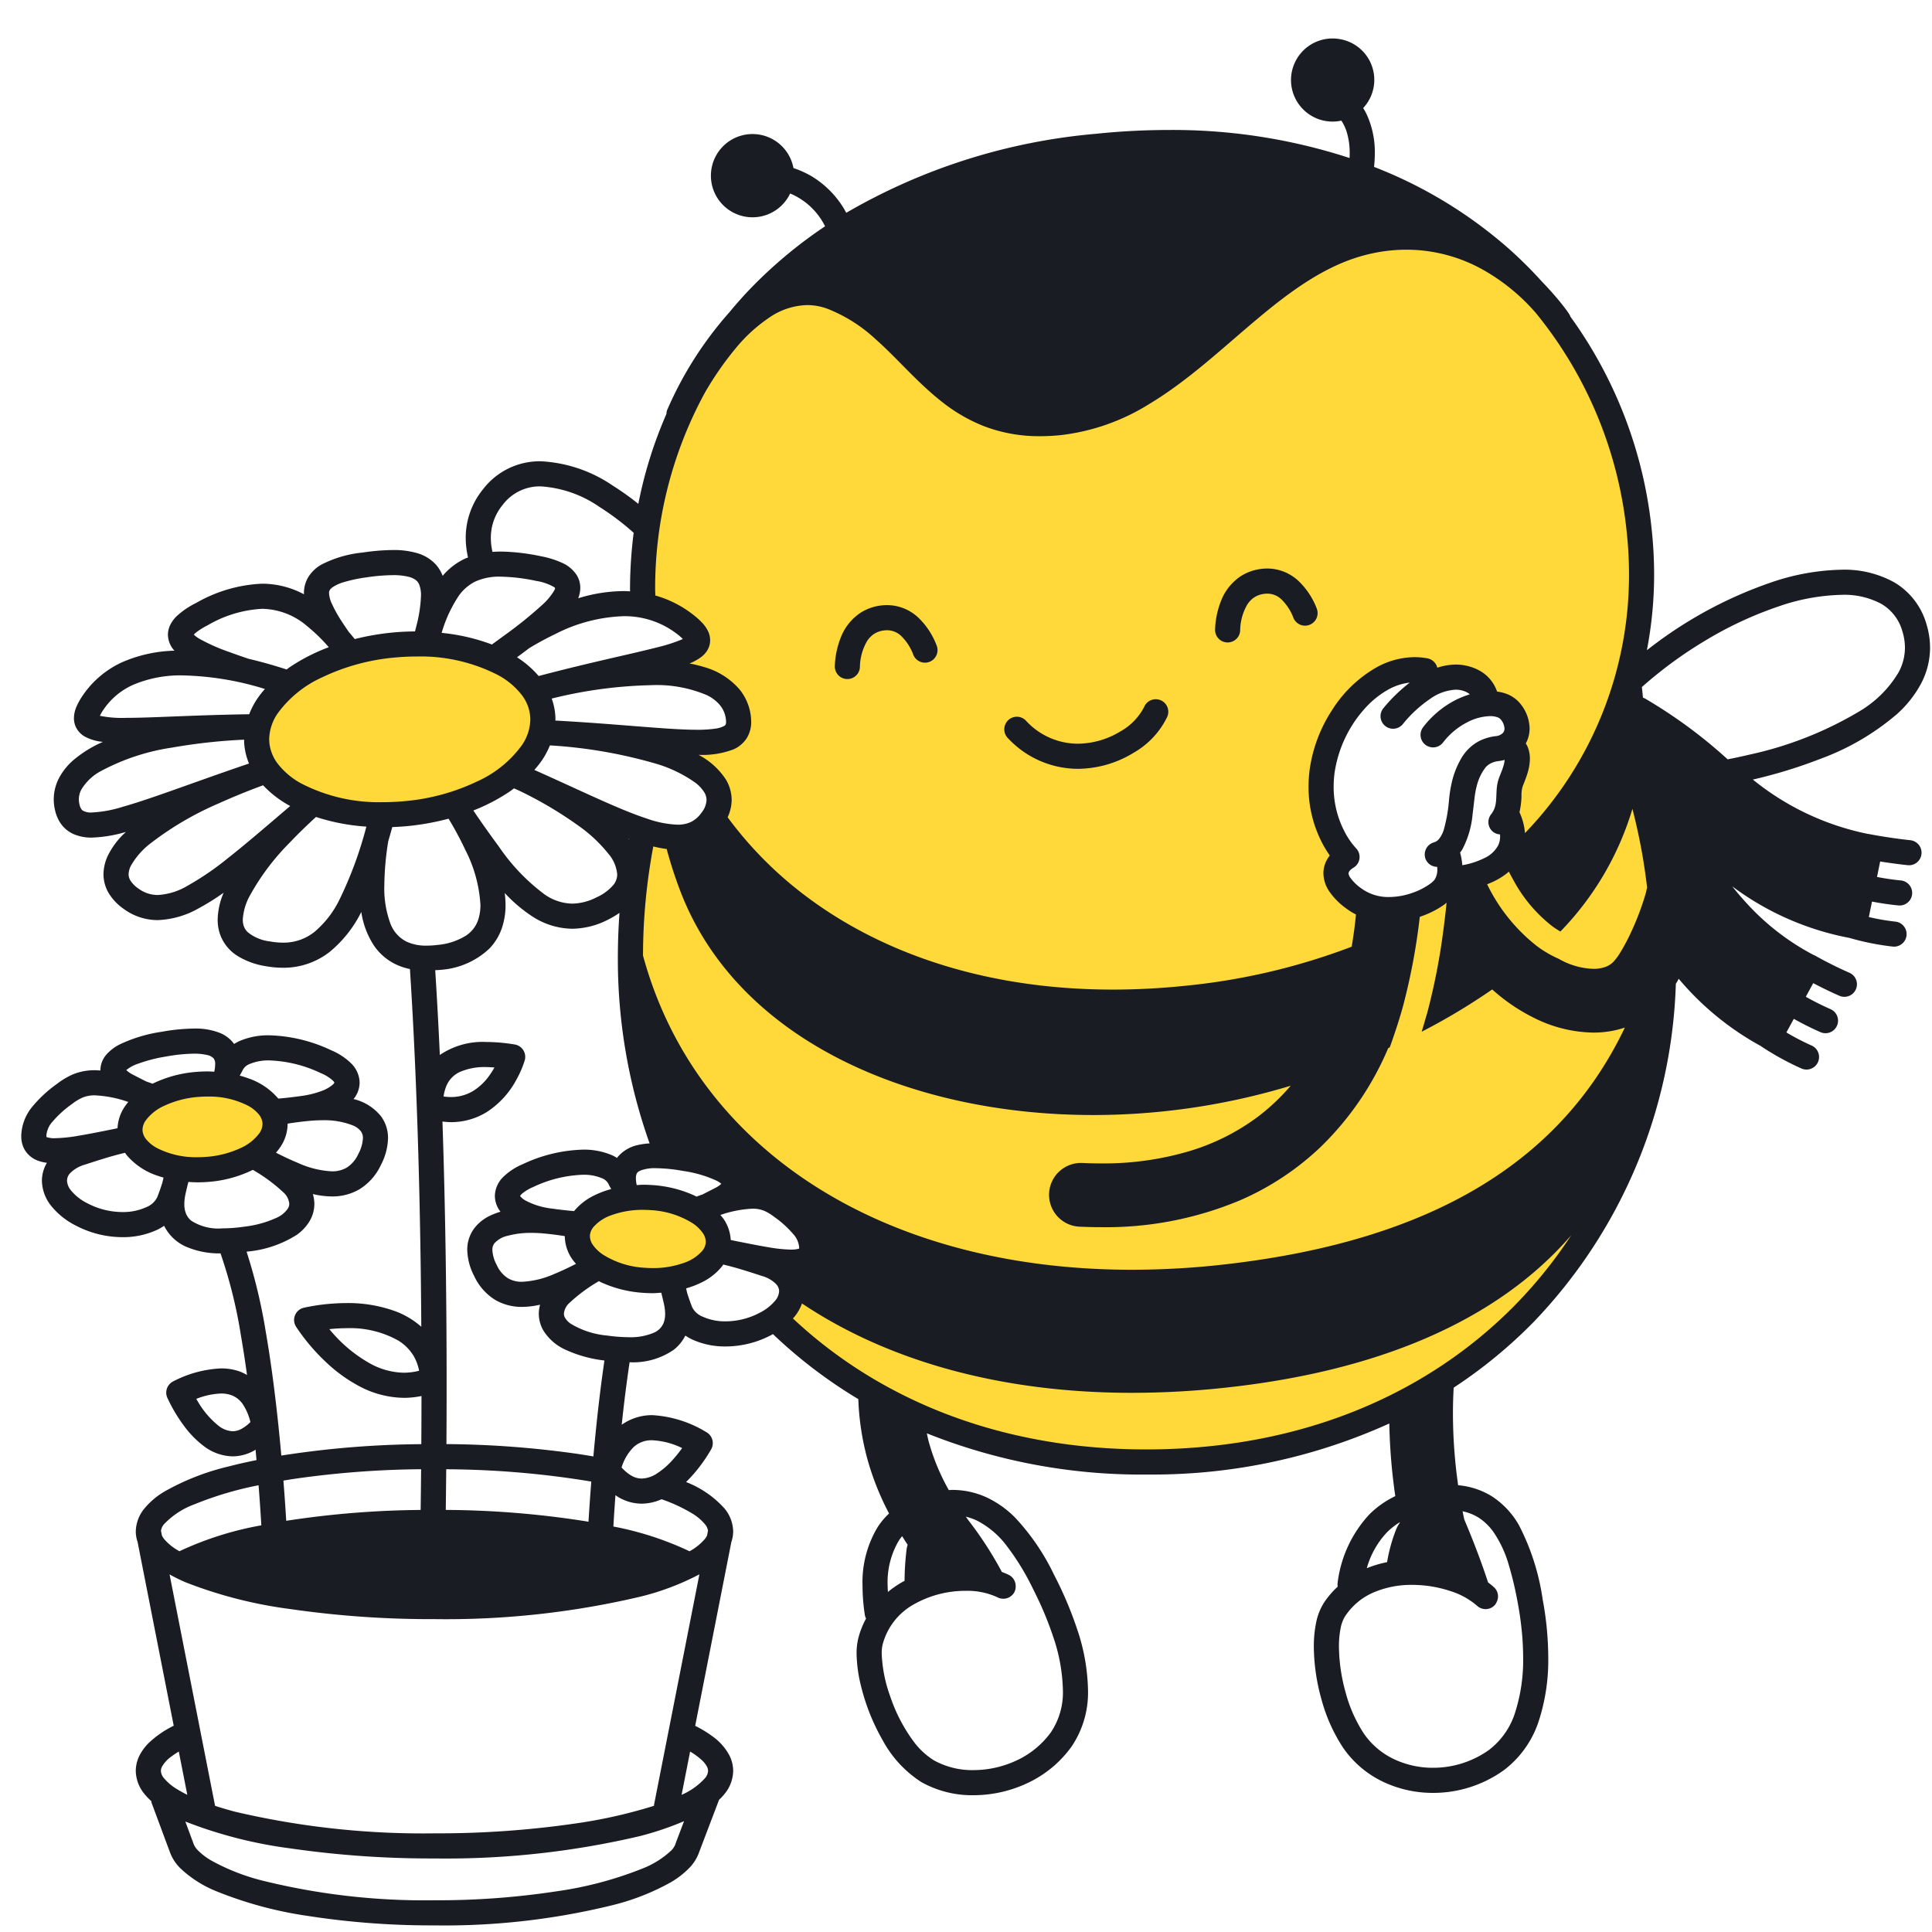 <svg xmlns="http://www.w3.org/2000/svg" width="200" height="200" fill="none"><g fill="#FFD93A"><path d="M80.543 136.829c9.319 9.066 22.515 14.606 38.505 14.515 32.631-.185 53.359-23.681 53.195-52.519a60.339 60.339 0 0 0-5.183-24.443 40.047 40.047 0 0 0 2.651-19.233c-2.463-23.914-23.019-43.417-56.139-40.005-31.695 3.264-47.835 24.73-47.008 47.528 1.57.29 3.05.95 4.313 1.925 2.696 2.06 1.216 2.778-3.723 3.97.063.366.152.722.225 1.084 5.415.004 8.565 1.595 9.033 4.484.424 2.615-1.85 2.923-7.005 2.608-.17.428-.32.866-.478 1.299 4.83 1.703 6.724 4.149 4.725 6.876-1.509 2.06-3.74 2.137-7.017 1.078a62.707 62.707 0 0 0-1.376 13.436 55.393 55.393 0 0 0 3.64 19.681 24.263 24.263 0 0 1 11.85 5.637c5.874 5.5 2.959 10.033-.209 12.079Zm75.929-48.446c-2.18 2.163-6.203 2.314-6.203 2.314s-3.199 2.89-6.58 3.376c-3.381.487-6.756-2.72-4.61-4.787-4.674-11.662.475-16.525 3.924-18.89 3.449-2.367 5.026-.067 5.026-.067 4.137-1.089 4.983 2.201 4.983 2.201 1.243-.592 3.745.784 4.083 3.514.337 2.73-1.067 8.376-1.067 8.376s2.625 1.8.444 3.963ZM56.186 74.136c.317 4.823-6.053 9.343-14.23 10.097-8.175.754-15.06-2.544-15.378-7.366-.318-4.823 6.053-9.344 14.229-10.098 8.176-.754 15.061 2.544 15.379 7.367Z"/><path d="M74.348 128.806c-.241 2.363-3.697 4.032-7.72 3.728-4.022-.303-7.088-2.464-6.847-4.827.24-2.362 3.696-4.031 7.719-3.728 4.022.304 7.088 2.465 6.848 4.827ZM13.467 117.22c.247 2.431 3.805 4.149 7.946 3.837 4.14-.313 7.296-2.537 7.048-4.969-.247-2.431-3.805-4.149-7.945-3.837-4.141.312-7.297 2.537-7.05 4.969Z"/></g><g fill="#191C22"><path d="M196.083 60.278a10.659 10.659 0 0 0-5.452-1.301c-2.52.057-5.016.514-7.394 1.354a43.638 43.638 0 0 0-11.684 6.166 44.97 44.97 0 0 0-1.068.813c.498-2.581.749-5.204.749-7.833a43.722 43.722 0 0 0-.231-4.46l-1.293.133 1.293-.133a45.536 45.536 0 0 0-8.427-22.228 1.524 1.524 0 0 0-.204-.38c-.167-.25-.494-.697-1.018-1.33a34.587 34.587 0 0 0-1.751-1.946 44.065 44.065 0 0 0-3.464-3.434 46.602 46.602 0 0 0-13.897-8.422c.051-.463.077-.927.078-1.392a9.284 9.284 0 0 0-.878-4.122 6.857 6.857 0 0 0-.326-.578 4.276 4.276 0 0 0-2.282-7.11 4.298 4.298 0 0 0-4.774 2.367 4.294 4.294 0 0 0 .01 3.706 4.31 4.31 0 0 0 2.888 2.323 4.302 4.302 0 0 0 1.9.017c.232.354.414.738.543 1.141.221.731.328 1.492.319 2.256 0 .163-.005.321-.012.474a58.975 58.975 0 0 0-18.729-2.904 73.585 73.585 0 0 0-7.541.396 62.079 62.079 0 0 0-25.835 8.179c-.097-.178-.19-.354-.301-.534a9.885 9.885 0 0 0-3.347-3.287 10.101 10.101 0 0 0-1.817-.812 4.309 4.309 0 1 0-.342 2.633 7.094 7.094 0 0 1 3.615 3.396 47.434 47.434 0 0 0-7.903 6.633 45.03 45.03 0 0 0-2.006 2.272 37.831 37.831 0 0 0-6.451 10.147c-.04.12-.06.247-.063.375a44.478 44.478 0 0 0-2.908 9.307 28.065 28.065 0 0 0-2.65-1.892 14.491 14.491 0 0 0-7.437-2.517 7.39 7.39 0 0 0-6 2.91 7.952 7.952 0 0 0-1.782 5.024c.006.68.086 1.359.238 2.023-.113.046-.231.082-.341.135-.835.4-1.581.964-2.193 1.66-.031.035-.057.076-.088.112a3.81 3.81 0 0 0-.694-1.158 4.192 4.192 0 0 0-1.922-1.19 8.57 8.57 0 0 0-2.545-.328c-1.048.012-2.093.1-3.128.26a11.811 11.811 0 0 0-4.293 1.264c-.531.303-.98.73-1.311 1.245a3.201 3.201 0 0 0-.47 1.701c0 .038.006.075.007.113a9.236 9.236 0 0 0-4.345-1.098c-2.405.108-4.75.794-6.833 2a8.375 8.375 0 0 0-1.986 1.346c-.258.245-.475.53-.644.844-.18.337-.275.713-.278 1.095.012.595.237 1.166.634 1.609l.041.04c-1.818.043-3.612.43-5.288 1.139a9.872 9.872 0 0 0-4.22 3.52 6.798 6.798 0 0 0-.626 1.116 3.09 3.09 0 0 0-.273 1.207c-.001.289.054.575.164.842.196.452.535.828.965 1.07.579.306 1.214.491 1.866.546h.012a12.162 12.162 0 0 0-3.106 1.928 6.416 6.416 0 0 0-1.45 1.83 4.769 4.769 0 0 0-.422 3.251c.09.436.251.854.475 1.239.34.576.852 1.03 1.464 1.302.6.252 1.247.374 1.899.359a14.063 14.063 0 0 0 3.513-.586c-.158.154-.329.306-.473.462a8.1 8.1 0 0 0-1.327 1.86 4.604 4.604 0 0 0-.52 2.054c.002.712.2 1.41.573 2.015.4.63.924 1.172 1.54 1.592a5.956 5.956 0 0 0 3.505 1.145 9.228 9.228 0 0 0 4.272-1.242 24.222 24.222 0 0 0 2.548-1.593 7.43 7.43 0 0 0-.618 2.785 4.55 4.55 0 0 0 .326 1.731c.356.847.968 1.561 1.751 2.042.887.534 1.87.89 2.893 1.045a10.09 10.09 0 0 0 1.778.164 7.736 7.736 0 0 0 4.868-1.658 12.634 12.634 0 0 0 3.253-4.118 8.621 8.621 0 0 0 1.311 3.482 5.746 5.746 0 0 0 2.273 1.948c.463.218.95.379 1.451.482.807 12.468 1.104 25.84 1.176 37.028a8.656 8.656 0 0 0-2.499-1.535 14.216 14.216 0 0 0-5.266-.915 20.982 20.982 0 0 0-4.377.477 1.305 1.305 0 0 0-.925.766 1.304 1.304 0 0 0 .098 1.197 20.672 20.672 0 0 0 3.062 3.634 15.76 15.76 0 0 0 3.486 2.531 10.055 10.055 0 0 0 4.64 1.203 8.927 8.927 0 0 0 1.8-.189 971.861 971.861 0 0 1-.018 4.985 98.236 98.236 0 0 0-14.492 1.18c-.07-.772-.144-1.567-.226-2.382-.34-3.362-.79-7.022-1.388-10.453a56.08 56.08 0 0 0-1.981-8.271c.04-.005.077-.007.119-.013a11.495 11.495 0 0 0 5.044-1.71 4.67 4.67 0 0 0 1.372-1.458c.314-.54.48-1.154.482-1.779a3.721 3.721 0 0 0-.156-1.005c.639.154 1.293.236 1.95.247a5.528 5.528 0 0 0 2.902-.76 5.858 5.858 0 0 0 2.199-2.514c.45-.85.7-1.792.73-2.753a3.764 3.764 0 0 0-.738-2.284 5.177 5.177 0 0 0-2.774-1.757c-.02-.006-.042-.009-.062-.015.01-.013.023-.021.033-.034.38-.473.59-1.059.6-1.666a2.887 2.887 0 0 0-.886-2.002 6.601 6.601 0 0 0-2.063-1.35 15.914 15.914 0 0 0-6.385-1.545 7.515 7.515 0 0 0-3.1.593 4.904 4.904 0 0 0-.558.301 3.433 3.433 0 0 0-1.42-1.12 6.842 6.842 0 0 0-2.744-.473 19.742 19.742 0 0 0-3.326.333 15.062 15.062 0 0 0-4.375 1.321c-.51.256-.967.605-1.348 1.03a2.477 2.477 0 0 0-.628 1.607c0 .018.005.033.006.05-.195-.013-.39-.026-.574-.027a5.843 5.843 0 0 0-2.262.422 7.599 7.599 0 0 0-1.63.964 13.307 13.307 0 0 0-2.523 2.309 4.967 4.967 0 0 0-1.213 3.088l.005.201c.016.434.134.859.345 1.239.326.552.842.966 1.45 1.165.278.094.565.16.857.196a3.64 3.64 0 0 0-.518 1.845c.021.962.365 1.889.976 2.632a7.728 7.728 0 0 0 2.545 2.025 10.442 10.442 0 0 0 4.813 1.195 8.334 8.334 0 0 0 3.64-.782c.234-.116.46-.247.677-.393a4.616 4.616 0 0 0 2.196 2.128 8.699 8.699 0 0 0 3.644.727 49.69 49.69 0 0 1 2.118 8.539c.23 1.32.437 2.683.626 4.052a4.908 4.908 0 0 0-.727-.355 5.675 5.675 0 0 0-1.966-.33c-1.72.082-3.402.536-4.929 1.332a1.305 1.305 0 0 0-.633 1.699 16.452 16.452 0 0 0 1.718 2.902c.574.792 1.26 1.496 2.036 2.09a5.084 5.084 0 0 0 3.01 1.081 4.575 4.575 0 0 0 2.205-.586c.056-.031.111-.071.168-.105l.098 1.078c-.993.203-1.957.416-2.85.65a25.186 25.186 0 0 0-6.704 2.621 7.81 7.81 0 0 0-2.066 1.762 3.837 3.837 0 0 0-.877 2.365 3.4 3.4 0 0 0 .187 1.076l3.74 19.024c-.92.448-1.77 1.028-2.521 1.723a5.096 5.096 0 0 0-1.007 1.334 3.57 3.57 0 0 0-.399 1.618c.018.865.327 1.698.877 2.365.222.274.465.529.728.763.005.054.013.108.025.161l1.849 4.981.003-.001c.224.672.6 1.282 1.101 1.783a11.892 11.892 0 0 0 3.843 2.442 40.653 40.653 0 0 0 9.457 2.532c4.316.665 8.677.988 13.043.968a72.81 72.81 0 0 0 18.537-2.12 24.275 24.275 0 0 0 5.899-2.329 8.943 8.943 0 0 0 1.934-1.493c.49-.5.856-1.107 1.07-1.773l.003.001 2.01-5.282c.21-.197.406-.408.586-.633.551-.667.86-1.5.877-2.365a3.567 3.567 0 0 0-.389-1.599 5.704 5.704 0 0 0-1.636-1.892 12.112 12.112 0 0 0-1.908-1.173l3.746-19.033a3.41 3.41 0 0 0 .187-1.078 3.838 3.838 0 0 0-.877-2.365 10.347 10.347 0 0 0-4-2.761c.53-.522 1.02-1.083 1.468-1.677.416-.55.797-1.126 1.139-1.725a1.303 1.303 0 0 0-.512-1.765 12.037 12.037 0 0 0-5.584-1.757 5.417 5.417 0 0 0-3.172.994 151.411 151.411 0 0 1 .816-6.471 7.38 7.38 0 0 0 4.578-1.297c.5-.393.907-.892 1.191-1.461.2.133.408.253.622.361a8.13 8.13 0 0 0 3.552.763 10.165 10.165 0 0 0 4.693-1.166c.07-.037.132-.078.2-.116a50.062 50.062 0 0 0 8.84 6.733c.072 2.077.382 4.139.923 6.146a28.378 28.378 0 0 0 2.26 5.695 7.572 7.572 0 0 0-1.17 1.392 11.043 11.043 0 0 0-1.576 6.095c.004 1.024.087 2.047.246 3.059.025.113.065.223.12.326a8.93 8.93 0 0 0-.812 2.074 6.393 6.393 0 0 0-.169 1.549c.022 1.144.177 2.282.464 3.39a21.59 21.59 0 0 0 2.225 5.569 11.791 11.791 0 0 0 4.01 4.347 10.754 10.754 0 0 0 5.401 1.363 13.152 13.152 0 0 0 5.555-1.241 11.702 11.702 0 0 0 4.591-3.784 9.98 9.98 0 0 0 1.71-5.889 20.75 20.75 0 0 0-1.151-6.353 38.804 38.804 0 0 0-2.365-5.556 23.349 23.349 0 0 0-4.029-5.915 10.33 10.33 0 0 0-2.884-2.063 8.493 8.493 0 0 0-3.643-.804c-.11 0-.225.013-.337.017a22.154 22.154 0 0 1-2.077-5.002c-.082-.303-.133-.583-.197-.874a59.762 59.762 0 0 0 22.714 4.268l.393-.001a59.312 59.312 0 0 0 24.767-5.284c.048 2.517.255 5.029.62 7.52a9.635 9.635 0 0 0-2.699 1.905 12.646 12.646 0 0 0-3.276 7.103c-.012.119-.006.24.016.359a8.958 8.958 0 0 0-1.454 1.708 6.118 6.118 0 0 0-.794 2.074c-.158.803-.234 1.62-.227 2.439a20.63 20.63 0 0 0 .779 5.405 17.253 17.253 0 0 0 2.244 5.04 10.47 10.47 0 0 0 4.124 3.525 11.983 11.983 0 0 0 5.194 1.162 12.537 12.537 0 0 0 7.319-2.342 10.409 10.409 0 0 0 3.675-5.258c.653-2.079.968-4.249.933-6.427a32.857 32.857 0 0 0-.574-5.97 24.175 24.175 0 0 0-2.471-7.739 8.64 8.64 0 0 0-2.83-2.99 7.923 7.923 0 0 0-3.454-1.124 53.231 53.231 0 0 1-.538-7.451c0-.954.03-1.838.078-2.649a49.982 49.982 0 0 0 8.277-6.8 52.91 52.91 0 0 0 14.72-35.01c.042-.07.087-.138.129-.209.059-.1.112-.205.169-.306a29.71 29.71 0 0 0 8.526 6.977c.01.006.014.017.024.024a28.56 28.56 0 0 0 4.172 2.293 1.307 1.307 0 0 0 1.419-.273 1.294 1.294 0 0 0 .386-.916 1.295 1.295 0 0 0-.794-1.207l-.012-.005a25.035 25.035 0 0 1-2.575-1.339l.768-1.41a31.957 31.957 0 0 0 2.768 1.384 1.306 1.306 0 0 0 .997.011 1.296 1.296 0 0 0 .711-.699 1.294 1.294 0 0 0 .007-.998 1.322 1.322 0 0 0-.28-.424 1.314 1.314 0 0 0-.422-.284l-.013-.006a30.188 30.188 0 0 1-2.526-1.268l.767-1.409c1.539.807 2.695 1.301 2.718 1.311a1.302 1.302 0 0 0 1.705-.687 1.3 1.3 0 0 0-.688-1.705l-.067-.029a41.28 41.28 0 0 1-3.527-1.77c-.028-.016-.058-.016-.087-.029a25.228 25.228 0 0 1-6.932-5.35 32.89 32.89 0 0 1-1.513-1.769 29.386 29.386 0 0 0 12.125 5.341c1.484.432 3.002.734 4.538.905a1.3 1.3 0 0 0 .225-2.59l-.013-.001a22.747 22.747 0 0 1-2.726-.471l.327-1.6c1.602.306 2.718.396 2.753.4a1.299 1.299 0 0 0 1.094-2.139 1.3 1.3 0 0 0-.886-.453l-.07-.006a27.413 27.413 0 0 1-2.372-.351l.326-1.6c1.582.25 2.829.378 2.845.38a1.295 1.295 0 0 0 1.282-.672 1.3 1.3 0 0 0-1.015-1.914s-.129-.013-.367-.041a55.519 55.519 0 0 1-3.981-.61c-.012-.002-.023.003-.036 0a27.59 27.59 0 0 1-11.906-5.625 50.785 50.785 0 0 0 7.062-2.173 25.708 25.708 0 0 0 7.882-4.63 11.562 11.562 0 0 0 2.461-3.12 7.994 7.994 0 0 0 .938-3.726 8.367 8.367 0 0 0-.374-2.444 7.371 7.371 0 0 0-3.342-4.33Zm-154.25 81.825a7.463 7.463 0 0 1-3.442-.91 14.692 14.692 0 0 1-4.023-3.274c-.102-.116-.18-.215-.273-.325a17.116 17.116 0 0 1 1.753-.099c1.887-.078 3.759.369 5.407 1.293.647.402 1.19.953 1.58 1.607.265.468.451.976.551 1.504-.507.132-1.03.2-1.554.204Zm-26.756-26.104a4.905 4.905 0 0 1 2.007-1.566 10.11 10.11 0 0 1 3.529-.885c.295-.023.585-.034.871-.033a8.837 8.837 0 0 1 4.169.936c.431.223.815.529 1.129.899.211.246.345.548.386.87l.007.136c-.01.343-.124.675-.325.952a4.908 4.908 0 0 1-2.006 1.567c-1.113.506-2.31.806-3.53.886-.294.022-.585.033-.87.033a8.85 8.85 0 0 1-4.17-.937 3.74 3.74 0 0 1-1.128-.9 1.648 1.648 0 0 1-.386-.869v-.001l-.007-.135c.01-.343.123-.675.324-.953Zm22.27 1.099c.155.211.233.468.222.73a3.785 3.785 0 0 1-.465 1.608 3.263 3.263 0 0 1-1.209 1.434 2.936 2.936 0 0 1-1.557.385 9.63 9.63 0 0 1-3.454-.852 32 32 0 0 1-2.316-1.079c.16-.181.31-.373.446-.574.486-.705.75-1.538.76-2.394l-.001-.037a34.433 34.433 0 0 1 2.337-.294c.405-.036.826-.056 1.247-.056 1.1-.039 2.196.15 3.22.555.299.126.563.323.77.574Zm-11.48-6.962a4.986 4.986 0 0 1 2.027-.361c1.847.067 3.66.516 5.323 1.319.464.184.89.45 1.258.785a.79.79 0 0 1 .145.19.718.718 0 0 1-.176.215c-.345.287-.739.51-1.163.657a9.479 9.479 0 0 1-2.065.51c-.894.126-1.689.215-2.404.276v-.001a7.074 7.074 0 0 0-3.096-2.095c-.29-.108-.593-.201-.902-.285.123-.201.235-.407.336-.618.162-.276.416-.486.717-.592Zm-12.048 1.145a2.958 2.958 0 0 1-.746-.503c.341-.28.73-.496 1.148-.638.963-.353 1.958-.61 2.97-.769.95-.179 1.914-.278 2.88-.295.441-.009.88.034 1.311.127.28.038.538.168.736.368a.933.933 0 0 1 .155.615 3.573 3.573 0 0 1-.087.725l.192.04-.192-.04-.007.032c-.23-.012-.46-.028-.695-.029-.351 0-.707.014-1.067.041a12.523 12.523 0 0 0-4.626 1.23c-.23-.084-.452-.163-.67-.239-.429-.217-.86-.439-1.302-.665Zm-9.012 6.42-.006-.057v-.001l-.002-.07a2.42 2.42 0 0 1 .646-1.467 10.873 10.873 0 0 1 2.031-1.836c.331-.262.693-.481 1.078-.653a3.208 3.208 0 0 1 1.273-.227 12.11 12.11 0 0 1 3.452.684c-.13.155-.252.316-.365.484a4.34 4.34 0 0 0-.748 2.234c-.215.046-.422.093-.652.138-1.259.251-2.399.479-3.382.641-.796.147-1.601.232-2.41.255a2.33 2.33 0 0 1-.914-.125Zm11.473 6.227a2.12 2.12 0 0 1-1.11 1.026 5.778 5.778 0 0 1-2.498.517 7.834 7.834 0 0 1-3.608-.899 5.18 5.18 0 0 1-1.7-1.32 1.711 1.711 0 0 1-.426-1.033c.006-.299.13-.584.343-.793.413-.406.921-.699 1.478-.854 1.808-.589 2.904-.933 4.184-1.235.058.081.11.167.173.245a7.075 7.075 0 0 0 3.095 2.095c.232.086.476.157.72.228-.04.164-.082.35-.124.526-.132.422-.3.916-.527 1.497Zm3.547 2.456a1.795 1.795 0 0 1-.553-.707 2.566 2.566 0 0 1-.192-1.038c.004-.356.046-.711.127-1.058.1-.457.197-.855.293-1.226.31.021.622.038.942.039.35 0 .706-.014 1.066-.041a12.5 12.5 0 0 0 4.663-1.25 17.134 17.134 0 0 1 3.166 2.334c.346.3.563.721.605 1.176 0 .17-.047.336-.135.481a2.777 2.777 0 0 1-1.234.994c-1.044.467-2.154.77-3.292.897-.748.111-1.502.169-2.258.174a5.167 5.167 0 0 1-3.198-.775Zm73.215 33.107c.107-.161.222-.317.345-.467.187.295.369.589.57.887a3.29 3.29 0 0 0-.101.429 28.386 28.386 0 0 0-.216 3.31c-.102.055-.207.105-.307.163-.5.29-.973.62-1.417.989-.01-.213-.028-.43-.028-.638a8.504 8.504 0 0 1 1.154-4.673Zm8.056-2.096a8.968 8.968 0 0 1 3.134 2.656 25.543 25.543 0 0 1 2.571 4.157c.122.238.246.494.369.746a34.772 34.772 0 0 1 1.837 4.433c.626 1.782.97 3.651 1.021 5.539a7.392 7.392 0 0 1-1.229 4.383 9.105 9.105 0 0 1-3.578 2.938 10.557 10.557 0 0 1-4.449.994 8.18 8.18 0 0 1-4.092-1.009 7.643 7.643 0 0 1-2.128-1.986 16.916 16.916 0 0 1-2.41-4.668 14.56 14.56 0 0 1-.87-4.406 3.862 3.862 0 0 1 .09-.912 6.705 6.705 0 0 1 3.278-4.201 10.797 10.797 0 0 1 5.31-1.376 7.412 7.412 0 0 1 3.309.671 1.3 1.3 0 0 0 1.754-.55c.101-.207.145-.436.125-.665a1.28 1.28 0 0 0-.675-1.09h-.001a7.379 7.379 0 0 0-.749-.318 37.808 37.808 0 0 0-3.472-5.358h.001c-.092-.124-.171-.244-.26-.367a5.99 5.99 0 0 1 1.114.389Zm42.49 1.221c.397-.394.838-.74 1.314-1.033l.009.045a3.302 3.302 0 0 0-.369.662 16.665 16.665 0 0 0-.951 3.422 11.66 11.66 0 0 0-2.1.628 8.88 8.88 0 0 1 2.097-3.724Zm9.438-1.535a5.595 5.595 0 0 1 1.543 1.466 11.642 11.642 0 0 1 1.603 3.397c.405 1.36.73 2.743.973 4.14.134.711.248 1.487.338 2.289.124 1.062.188 2.131.192 3.2a17.81 17.81 0 0 1-.797 5.597 7.815 7.815 0 0 1-2.733 3.98 9.949 9.949 0 0 1-5.797 1.85 9.37 9.37 0 0 1-4.063-.903 7.874 7.874 0 0 1-3.109-2.652 14.693 14.693 0 0 1-1.885-4.27 18.106 18.106 0 0 1-.684-4.707 9.504 9.504 0 0 1 .173-1.911c.073-.421.22-.826.435-1.195a6.674 6.674 0 0 1 2.985-2.517 9.934 9.934 0 0 1 3.99-.779c1.342.002 2.675.218 3.948.64a7.68 7.68 0 0 1 2.758 1.516 1.3 1.3 0 0 0 1.838-.056 1.27 1.27 0 0 0 .193-.312 1.281 1.281 0 0 0-.25-1.525 7.47 7.47 0 0 0-.633-.517c-.642-1.978-1.463-4.153-2.465-6.524a52.38 52.38 0 0 1-.174-.841 5.115 5.115 0 0 1 1.621.634Zm17.482-65.192c-.019.082-.05.159-.063.243.001.001-.034.182-.1.42a27.984 27.984 0 0 1-1.506 3.969c-.316.69-.672 1.363-1.066 2.013a5.953 5.953 0 0 1-.809 1.088 2.24 2.24 0 0 1-.792.48 3.61 3.61 0 0 1-1.223.192 7.616 7.616 0 0 1-3.292-.874c-.11-.054-.221-.12-.331-.178-.79-.35-1.537-.788-2.228-1.305a18.22 18.22 0 0 1-5.151-6.399 7.741 7.741 0 0 0 2.02-1.11c.08-.063.152-.132.228-.199.141.28.286.545.432.805a15.109 15.109 0 0 0 4.022 4.817l.02.013c.277.205.564.395.862.567a30.875 30.875 0 0 0 7.456-12.697 59.877 59.877 0 0 1 1.521 8.155ZM56.251 137.735a5.182 5.182 0 0 0 2.288 1.986c1.257.576 2.598.951 3.972 1.111l.06.006c-.498 3.396-.87 6.866-1.144 9.932a71.47 71.47 0 0 0-1.512-.246 100.514 100.514 0 0 0-13.7-1.032c.011-1.899.019-3.953.019-6.132 0-7.908-.1-17.464-.431-27.259.284.036.57.057.856.064a7.013 7.013 0 0 0 3.731-1.047 9.046 9.046 0 0 0 3.07-3.355c.356-.634.645-1.303.862-1.998a1.295 1.295 0 0 0-.152-1.054 1.3 1.3 0 0 0-.89-.587 18.552 18.552 0 0 0-2.938-.259 7.89 7.89 0 0 0-4.811 1.346 477.239 477.239 0 0 0-.477-8.776c.193-.016.374-.013.573-.038a8.174 8.174 0 0 0 5.044-2.21 5.731 5.731 0 0 0 1.276-2.09 7.341 7.341 0 0 0 .387-2.436 10.654 10.654 0 0 0-.083-1.216c.819.889 1.74 1.678 2.743 2.35a7.748 7.748 0 0 0 4.248 1.348 8.26 8.26 0 0 0 3.657-.917c.427-.211.838-.453 1.23-.725a65.714 65.714 0 0 0-.169 4.94v-.001a56.878 56.878 0 0 0 3.287 18.924 7.34 7.34 0 0 0-1.19.163 3.753 3.753 0 0 0-2.115 1.247c-.025.031-.04.066-.063.097a4.85 4.85 0 0 0-.52-.281 7.348 7.348 0 0 0-3.027-.579 15.496 15.496 0 0 0-6.218 1.505 6.433 6.433 0 0 0-2.016 1.319 2.841 2.841 0 0 0-.87 1.971c.008.593.213 1.166.583 1.63-.344.1-.68.226-1.006.376a4.47 4.47 0 0 0-1.711 1.344 3.694 3.694 0 0 0-.724 2.241c.03.94.273 1.86.713 2.691a5.736 5.736 0 0 0 2.15 2.458 5.41 5.41 0 0 0 2.839.743 8.747 8.747 0 0 0 1.837-.227 3.648 3.648 0 0 0-.132.927 3.48 3.48 0 0 0 .474 1.746Zm4.67 19.796c-.078-.013-.152-.028-.231-.042a96.127 96.127 0 0 0-14.544-1.183c.017-1.256.033-2.672.047-4.209a94.677 94.677 0 0 1 15.017 1.274c-.125 1.599-.22 3.015-.29 4.16Zm-15.002-44.022c.047-.352.135-.698.264-1.029a2.747 2.747 0 0 1 1.414-1.507 6.32 6.32 0 0 1 2.745-.508c.266 0 .554.022.84.04-.185.34-.395.665-.628.973a5.7 5.7 0 0 1-1.59 1.465 4.396 4.396 0 0 1-2.305.622 5.9 5.9 0 0 1-.74-.056ZM31.188 81.107a7.768 7.768 0 0 1-2.41-2.016 4.263 4.263 0 0 1-.903-2.31l-.008-.26a4.857 4.857 0 0 1 .887-2.683 11.607 11.607 0 0 1 4.614-3.73 21.844 21.844 0 0 1 7.558-2.045 23.918 23.918 0 0 1 2.193-.102c2.937-.075 5.845.59 8.457 1.934a7.77 7.77 0 0 1 2.41 2.016c.524.663.838 1.467.903 2.31l.009.26a4.857 4.857 0 0 1-.888 2.683 11.607 11.607 0 0 1-4.614 3.73 21.845 21.845 0 0 1-7.558 2.045c-.745.068-1.477.102-2.193.102a17.507 17.507 0 0 1-8.457-1.934Zm26.287-15.468a16.66 16.66 0 0 1 7.062-1.85 8.864 8.864 0 0 1 5.551 1.841c.21.158.41.33.596.516-.038.02-.074.038-.119.058-.844.344-1.714.62-2.602.825-2.683.692-6.827 1.532-12.202 2.952a10.172 10.172 0 0 0-2.24-1.94c.437-.321.857-.636 1.266-.946a31.886 31.886 0 0 1 2.688-1.456Zm82.58 24.217a1.296 1.296 0 0 0 .304-2.065h.001a7.694 7.694 0 0 1-1.171-1.702 9.933 9.933 0 0 1-1.129-4.647c0-.484.032-.968.096-1.448a12.723 12.723 0 0 1 3.008-6.512 9.592 9.592 0 0 1 2.56-2.104 5.908 5.908 0 0 1 2.213-.714 16.636 16.636 0 0 0-2.726 2.645 1.3 1.3 0 1 0 2.002 1.66 13.086 13.086 0 0 1 2.883-2.655 4.96 4.96 0 0 1 2.596-.918c.403-.003.8.09 1.159.273.108.057.209.127.298.21a9.138 9.138 0 0 0-1.526.618 10.002 10.002 0 0 0-3.303 2.783 1.312 1.312 0 0 0-.255.962 1.287 1.287 0 0 0 .954 1.084 1.3 1.3 0 0 0 1.367-.467 7.41 7.41 0 0 1 2.439-2.056 5.444 5.444 0 0 1 2.42-.67c.268-.007.534.036.787.125.13.044.245.123.333.228.225.261.358.589.38.933a.657.657 0 0 1-.184.474c-.201.185-.46.296-.733.313a5.03 5.03 0 0 0-1.697.505 4.625 4.625 0 0 0-1.803 1.695 8.962 8.962 0 0 0-.968 2.29 13.567 13.567 0 0 0-.358 2.119 16.023 16.023 0 0 1-.542 3.08 2.903 2.903 0 0 1-.476.933 1.093 1.093 0 0 1-.56.379 1.3 1.3 0 0 0-.883 1.613 1.284 1.284 0 0 0 1.236.915c.006.082.015.163.015.248.016.376-.08.749-.276 1.07a2.283 2.283 0 0 1-.501.46 7.158 7.158 0 0 1-1.822.922 7.381 7.381 0 0 1-2.388.424 4.734 4.734 0 0 1-2.914-.917c-.431-.3-.807-.67-1.114-1.095a.848.848 0 0 1-.177-.444l.037-.139c.066-.115.155-.215.26-.296l.132-.094.026-.016v-.002Zm11.321-.29a6.514 6.514 0 0 0-.228-1.307c.08-.11.167-.218.233-.332a9.66 9.66 0 0 0 1.065-3.667c.079-.598.137-1.169.201-1.664a8.23 8.23 0 0 1 .211-1.176c.164-.711.476-1.38.915-1.963.153-.179.339-.326.548-.434.259-.128.539-.208.826-.237.207-.026.413-.067.614-.123-.02.227-.066.45-.136.667-.101.328-.25.703-.41 1.096-.161.42-.256.864-.281 1.314-.04.584-.031 1.053-.098 1.447a2.327 2.327 0 0 1-.483 1.116 1.298 1.298 0 0 0 .228 1.825c.201.148.443.234.693.245.007.078.015.157.015.23a2.04 2.04 0 0 1-.216.94 3.039 3.039 0 0 1-1.341 1.252 8.234 8.234 0 0 1-2.356.771Zm-7.513 18.863c.166-.439.316-.891.469-1.339.11-.322.216-.647.321-.973l.008-.022c.028-.08.051-.163.079-.244.177-.57.351-1.142.509-1.726a65.23 65.23 0 0 0 1.728-9.214c.35-.12.686-.25 1.002-.394a9.094 9.094 0 0 0 1.569-.904c.073-.054.131-.112.201-.167a91.75 91.75 0 0 1-.274 2.406c-.017.137-.037.274-.055.41a66.45 66.45 0 0 1-1.661 8.54c-.06.22-.13.434-.192.652-.128.452-.257.903-.397 1.349a65.28 65.28 0 0 0 7.302-4.376 19.15 19.15 0 0 0 4.262 2.91 14.146 14.146 0 0 0 6.216 1.557 10.222 10.222 0 0 0 3.254-.52c-6.536 13.709-19.741 22.017-41.241 24.496-3.247.379-6.513.57-9.783.575-25.636 0-45.124-12.334-50.617-32.528a61.729 61.729 0 0 1 1.065-11.293c.457.114.92.203 1.386.265a44.145 44.145 0 0 0 1.412 4.358c5.903 15.411 23.762 23.181 42.762 23.181a70.68 70.68 0 0 0 20.426-3.034 21.908 21.908 0 0 1-3.385 3.2 22.78 22.78 0 0 1-7.059 3.557 31.208 31.208 0 0 1-9.205 1.286c-.624 0-1.262-.015-1.912-.046a3.308 3.308 0 0 0-2.376.857 3.269 3.269 0 0 0-.765 1.036 3.3 3.3 0 0 0 2.832 4.7c.75.035 1.491.053 2.221.053a35.828 35.828 0 0 0 14.418-2.788 28.454 28.454 0 0 0 8.333-5.52 31.08 31.08 0 0 0 6.992-10.231c.05-.024.104-.046.155-.069ZM65.118 86.906c-.019-.025-.032-.051-.051-.077l-.002-.002.064.023-.011.056Zm7.486-2.756a2.876 2.876 0 0 1-1.067.934c-.443.203-.928.3-1.415.285a10.602 10.602 0 0 1-3.168-.634c-2.831-.92-6.673-2.818-11.637-5.032.311-.349.6-.718.861-1.106.294-.452.544-.932.747-1.432l.236.012a49.74 49.74 0 0 1 10.527 1.818c1.54.423 2.994 1.111 4.297 2.034.363.27.674.604.917.986.152.239.234.515.239.798a2.3 2.3 0 0 1-.537 1.337Zm-8.733-9.126c-1.9-.148-4.032-.303-6.384-.433.001-.037.01-.073.01-.11 0-.143-.005-.287-.014-.43v-.001a6.494 6.494 0 0 0-.37-1.733l.135-.035a46.541 46.541 0 0 1 10.115-1.352c1.987-.096 3.97.256 5.804 1.028.532.25 1.003.612 1.381 1.062.307.382.507.838.58 1.322.02.122.032.244.033.367a.58.58 0 0 1-.06.322.385.385 0 0 1-.134.117c-.29.15-.603.245-.926.28a12.29 12.29 0 0 1-1.888.117c-1.943.002-4.724-.244-8.282-.521Zm-11.066 6.888c.14-.096.267-.201.402-.3l.474.207a40.543 40.543 0 0 1 6.268 3.707 14.937 14.937 0 0 1 3.037 2.862c.52.597.837 1.343.907 2.13-.002.409-.15.803-.415 1.112a4.942 4.942 0 0 1-1.725 1.262 5.666 5.666 0 0 1-2.51.651 5.145 5.145 0 0 1-2.837-.932 20.537 20.537 0 0 1-4.757-4.965 111.164 111.164 0 0 1-2.65-3.744 19.353 19.353 0 0 0 3.806-1.99Zm2.22 45.716c.407 0 .816.02 1.209.055.639.056 1.426.15 2.234.28v.004c.01.839.27 1.656.745 2.346.128.182.267.356.416.521-.741.375-1.488.734-2.216 1.031a9.316 9.316 0 0 1-3.341.824 2.808 2.808 0 0 1-1.494-.368 3.136 3.136 0 0 1-1.16-1.378 3.645 3.645 0 0 1-.448-1.546 1.076 1.076 0 0 1 .208-.687c.36-.394.836-.667 1.359-.778a9.163 9.163 0 0 1 2.488-.304Zm4.401-2.254a42.955 42.955 0 0 1-2.316-.266 7.616 7.616 0 0 1-2.706-.828 1.89 1.89 0 0 1-.53-.424l-.033-.054c.065-.102.146-.192.241-.267.333-.265.7-.483 1.094-.646a12.943 12.943 0 0 1 5.156-1.278 4.804 4.804 0 0 1 1.953.347c.285.1.525.297.679.557.094.197.198.389.312.576a9.409 9.409 0 0 0-2.002.78 6.174 6.174 0 0 0-1.848 1.503Zm1.95 3.498a1.626 1.626 0 0 1-.308-.905l.006-.127v-.001c.039-.305.166-.592.367-.825a4.372 4.372 0 0 1 1.9-1.234 9.33 9.33 0 0 1 3.218-.536c.276 0 .558.011.843.032a9.035 9.035 0 0 1 4.259 1.33c.427.271.798.623 1.09 1.035.192.264.3.579.31.905l-.007.129a1.567 1.567 0 0 1-.366.825 4.371 4.371 0 0 1-1.9 1.234 9.352 9.352 0 0 1-3.218.536 11.5 11.5 0 0 1-.843-.032 9.038 9.038 0 0 1-4.26-1.331 3.895 3.895 0 0 1-1.09-1.035Zm10.553-5.09a12.388 12.388 0 0 0-4.331-1.099c-.35-.026-.697-.039-1.04-.039-.219 0-.428.025-.643.036l-.003-.01a3.447 3.447 0 0 1-.083-.697c-.006-.157.02-.315.076-.462.065-.124.103-.197.39-.335a4.196 4.196 0 0 1 1.636-.244c.937.017 1.87.112 2.792.286 1.205.166 2.38.51 3.485 1.02.167.084.323.188.464.311a2.773 2.773 0 0 1-.684.455c-.428.219-.846.435-1.263.645a38.92 38.92 0 0 0-.628.224c-.058-.029-.11-.063-.168-.091Zm5.954 1.341c.418-.011.835.063 1.223.218.371.166.72.377 1.039.629a10.516 10.516 0 0 1 1.967 1.778c.36.383.578.878.619 1.402l-.002.067-.004.033a.88.88 0 0 1-.174.051 3.369 3.369 0 0 1-.68.057 15.25 15.25 0 0 1-2.335-.247c-.954-.157-2.061-.378-3.285-.622a34.974 34.974 0 0 1-.605-.127 4.26 4.26 0 0 0-.73-2.162c-.101-.15-.224-.284-.34-.425a11.672 11.672 0 0 1 3.307-.652ZM72.96 40.669a32.741 32.741 0 0 1 3.176-4.587 16.28 16.28 0 0 1 3.55-3.24 7.189 7.189 0 0 1 3.874-1.26c.74.003 1.475.141 2.166.409a15.819 15.819 0 0 1 4.907 3.116c2.228 1.963 4.244 4.417 6.831 6.454a17.024 17.024 0 0 0 4.425 2.568 15.943 15.943 0 0 0 5.787 1.026c.717 0 1.434-.039 2.148-.113a22.028 22.028 0 0 0 9.134-3.213c4.102-2.462 7.643-5.842 11.212-8.826 3.568-2.994 7.137-5.565 11.167-6.603a16.95 16.95 0 0 1 4.257-.552 16.26 16.26 0 0 1 7.782 1.997 20.62 20.62 0 0 1 5.639 4.585 42.73 42.73 0 0 1 9.403 22.853c.144 1.393.216 2.793.217 4.194a38.5 38.5 0 0 1-10.77 26.764 6.261 6.261 0 0 0-.571-2.16 7.918 7.918 0 0 0 .21-1.693 3.144 3.144 0 0 1 .122-.988c.16-.396.337-.832.483-1.303a5.31 5.31 0 0 0 .265-1.551 3.258 3.258 0 0 0-.225-1.215 2.905 2.905 0 0 0-.199-.37 3.259 3.259 0 0 0 .395-1.542 4.16 4.16 0 0 0-.91-2.507h-.001a3.33 3.33 0 0 0-1.452-1.074 4.373 4.373 0 0 0-1.004-.246 3.922 3.922 0 0 0-1.949-2.24 5.12 5.12 0 0 0-2.337-.556 6.254 6.254 0 0 0-1.904.325 1.294 1.294 0 0 0-1.012-.966 7.168 7.168 0 0 0-1.342-.127 8.263 8.263 0 0 0-3.955 1.067 13.138 13.138 0 0 0-4.584 4.413 15.078 15.078 0 0 0-2.317 6.148 13.674 13.674 0 0 0-.118 1.786 12.528 12.528 0 0 0 1.498 5.988c.211.39.445.768.7 1.132a3.27 3.27 0 0 0-.338.522c-.209.408-.319.86-.32 1.319.013.665.221 1.312.597 1.86a7.13 7.13 0 0 0 1.732 1.757c.327.246.675.462 1.04.646a44.038 44.038 0 0 1-.446 3.337 66.546 66.546 0 0 1-17.288 4.05 72.533 72.533 0 0 1-7.442.389c-13.419-.001-24.658-3.934-32.805-10.48a39.478 39.478 0 0 1-7.063-7.357c.264-.561.407-1.172.417-1.792a4.143 4.143 0 0 0-.602-2.123 7.549 7.549 0 0 0-2.83-2.549 9.034 9.034 0 0 0 3.63-.57 3.12 3.12 0 0 0 1.351-1.137c.32-.517.484-1.116.471-1.725a5.394 5.394 0 0 0-1.181-3.312 7.5 7.5 0 0 0-3.696-2.345 13.677 13.677 0 0 0-1.515-.37c.473-.18.917-.43 1.315-.744.231-.19.426-.422.574-.683.166-.299.255-.635.255-.978a2.185 2.185 0 0 0-.192-.881 3.472 3.472 0 0 0-.685-.981 8.282 8.282 0 0 0-.97-.85 11.35 11.35 0 0 0-3.83-1.92c-.002-.213-.016-.427-.016-.64a42.274 42.274 0 0 1 5.139-20.336ZM50.811 55.685a5.327 5.327 0 0 1 1.22-3.41 4.796 4.796 0 0 1 3.962-1.924c2.176.144 4.27.878 6.06 2.123a27.045 27.045 0 0 1 3.545 2.682 46.194 46.194 0 0 0-.378 5.849c0 .07.005.14.006.21-.229-.012-.457-.026-.69-.026a16.346 16.346 0 0 0-4.68.743c.138-.345.211-.712.216-1.084 0-.455-.123-.901-.358-1.291a3.448 3.448 0 0 0-1.499-1.28 9.224 9.224 0 0 0-2.2-.69 21.435 21.435 0 0 0-4.177-.49c-.292 0-.575.015-.856.035a6.534 6.534 0 0 1-.171-1.447Zm-3.374 6.073a4.594 4.594 0 0 1 1.787-1.567 5.994 5.994 0 0 1 2.614-.495c1.232.027 2.46.175 3.663.44a5.33 5.33 0 0 1 1.828.623.63.63 0 0 1 .138.115.798.798 0 0 1-.1.264 6.344 6.344 0 0 1-1.232 1.476 42.96 42.96 0 0 1-3.975 3.2c-.402.296-.816.599-1.243.908-.05-.02-.098-.042-.15-.061a20.445 20.445 0 0 0-5.049-1.147c.384-1.33.963-2.596 1.719-3.755Zm-13.291-.684a.999.999 0 0 1 .264-.268 4.1 4.1 0 0 1 1.2-.548 15.188 15.188 0 0 1 2.301-.486c.912-.142 1.832-.22 2.755-.233a6.506 6.506 0 0 1 1.628.17c.232.055.454.147.657.273.202.127.358.314.446.536.137.37.2.764.183 1.158a14.196 14.196 0 0 1-.485 3.158c-.041.17-.09.354-.136.531-.746.005-1.503.038-2.273.11-1.336.125-2.66.353-3.962.68a31.437 31.437 0 0 0-.602-.72 37.905 37.905 0 0 1-.712-1.054 13.653 13.653 0 0 1-1.043-1.858 2.966 2.966 0 0 1-.304-1.114.587.587 0 0 1 .082-.335Zm-13.831 4.388a7.35 7.35 0 0 1 1.178-.732 12.472 12.472 0 0 1 5.633-1.706 7.323 7.323 0 0 1 4.704 1.824c.797.65 1.535 1.37 2.204 2.15a19.533 19.533 0 0 0-4.077 2.092c-.1.069-.189.144-.286.214a49.104 49.104 0 0 0-3.95-1.11 83.975 83.975 0 0 1-1.925-.676 19.255 19.255 0 0 1-3.176-1.405 2.833 2.833 0 0 1-.556-.42c.077-.084.16-.16.25-.23Zm-9.973 8.639c.103-.221.226-.433.366-.632a7.257 7.257 0 0 1 3.13-2.6 12.466 12.466 0 0 1 5.124-.95c2.872.07 5.72.543 8.461 1.404-.303.341-.584.703-.84 1.082a8.403 8.403 0 0 0-.787 1.533c-5.707.084-10.004.375-12.742.374-.91.037-1.82-.034-2.712-.211Zm2.35 9.422a12.66 12.66 0 0 1-3.172.584 1.66 1.66 0 0 1-.959-.201.6.6 0 0 1-.17-.192 1.554 1.554 0 0 1-.169-.464 2.157 2.157 0 0 1 .195-1.508 5.21 5.21 0 0 1 2.031-1.921 22.583 22.583 0 0 1 7.344-2.428 58.212 58.212 0 0 1 7.475-.822c.001.127.004.254.013.38.05.72.218 1.424.498 2.088-3.091 1.05-5.79 2.03-8.087 2.84-1.953.69-3.623 1.257-5 1.644Zm6.694 8.187a6.722 6.722 0 0 1-3.055.94 3.33 3.33 0 0 1-2-.667 2.884 2.884 0 0 1-.822-.82 1.238 1.238 0 0 1-.195-.666c.012-.313.096-.62.246-.894a7.816 7.816 0 0 1 2.073-2.338 32.59 32.59 0 0 1 7.027-4.106 68.68 68.68 0 0 1 4.576-1.866c.813.862 1.76 1.586 2.805 2.145-2.444 2.083-4.59 3.939-6.478 5.421a29.291 29.291 0 0 1-4.177 2.85Zm15.78 1.369a10.222 10.222 0 0 1-2.613 3.391 5.112 5.112 0 0 1-3.272 1.112 7.512 7.512 0 0 1-1.32-.124 4.47 4.47 0 0 1-2.3-.946 1.594 1.594 0 0 1-.395-.565 1.951 1.951 0 0 1-.133-.748c.056-.882.311-1.74.746-2.508a24.476 24.476 0 0 1 4.047-5.395 53.58 53.58 0 0 1 2.788-2.724c1.69.55 3.44.884 5.213.998a40.447 40.447 0 0 1-2.76 7.509Zm6.94 4.41a3.433 3.433 0 0 1-1.707-1.926 10.507 10.507 0 0 1-.613-3.93c.02-1.524.155-3.044.406-4.548.14-.479.28-.972.417-1.467.485-.018.973-.045 1.466-.09a26.273 26.273 0 0 0 4.356-.777l.052.076a34.9 34.9 0 0 1 1.694 3.169 14.259 14.259 0 0 1 1.557 5.665 4.761 4.761 0 0 1-.24 1.577 3.15 3.15 0 0 1-1.258 1.618 6.665 6.665 0 0 1-2.933.961 9.019 9.019 0 0 1-1.122.075 4.771 4.771 0 0 1-2.075-.404Zm-11.68 55.606a97.513 97.513 0 0 1 13.168-1.002c-.015 1.542-.031 2.959-.049 4.215-4.659.038-9.31.414-13.914 1.124-.07-1.152-.166-2.565-.291-4.161.359-.06.717-.12 1.087-.176Zm-5.386-5.202c-.291.17-.62.263-.957.268a2.518 2.518 0 0 1-1.47-.575 9.04 9.04 0 0 1-2.094-2.434c-.075-.12-.135-.227-.2-.339a7.618 7.618 0 0 1 2.56-.556c.366-.006.729.052 1.073.172.492.184.912.521 1.199.961.361.558.622 1.175.771 1.822a4.121 4.121 0 0 1-.882.681Zm-8.376 10.569c.04-.253.15-.489.319-.681a8.299 8.299 0 0 1 3.176-2.068 35.648 35.648 0 0 1 6.61-1.96c.124 1.612.218 3.022.285 4.148a33.888 33.888 0 0 0-8.479 2.683c-.068-.04-.142-.08-.206-.12a5.285 5.285 0 0 1-1.386-1.153 1.892 1.892 0 0 1-.222-.359l-.097-.49Zm.11 24.415c.237-.406.559-.755.943-1.025.253-.192.518-.37.792-.531l.88 4.477a11.9 11.9 0 0 1-1.02-.559 5.285 5.285 0 0 1-1.386-1.153 1.25 1.25 0 0 1-.327-.765.966.966 0 0 1 .119-.444Zm53.22 7.8-.043.138a1.855 1.855 0 0 1-.487.77 9.28 9.28 0 0 1-2.984 1.856 38.186 38.186 0 0 1-8.851 2.345 81.37 81.37 0 0 1-12.647.929 69.864 69.864 0 0 1-17.824-2.037 22.019 22.019 0 0 1-5.255-2.059 6.59 6.59 0 0 1-1.39-1.048 1.954 1.954 0 0 1-.507-.781l-.034-.103-.787-2.123a46.034 46.034 0 0 0 10.854 2.779c4.947.715 9.94 1.063 14.938 1.044a87.8 87.8 0 0 0 21.275-2.317 32.123 32.123 0 0 0 4.56-1.541l-.817 2.148Zm2.703-8.427c.195.184.36.398.486.634a.962.962 0 0 1 .115.437 1.25 1.25 0 0 1-.326.765 7.09 7.09 0 0 1-2.413 1.715l.88-4.478c.455.259.876.57 1.258.927Zm-4.994 4.595c-.006.031.004.06 0 .091a51.522 51.522 0 0 1-8.175 1.836 99.213 99.213 0 0 1-14.55 1.015 85.287 85.287 0 0 1-20.616-2.232 35.99 35.99 0 0 1-2.098-.616l-4.71-23.954c.489.27 1.005.532 1.576.781a45.842 45.842 0 0 0 10.91 2.802c4.946.715 9.939 1.064 14.937 1.044a87.8 87.8 0 0 0 21.275-2.317 26.777 26.777 0 0 0 6.15-2.32l-4.699 23.87Zm3.883-30.216c.524.302.993.692 1.386 1.152.169.192.28.428.318.68l-.097.491c-.06.128-.134.248-.221.359a5.63 5.63 0 0 1-1.591 1.276 32.658 32.658 0 0 0-7.885-2.563c.053-.902.124-2.002.215-3.243.105.07.209.147.317.21.729.433 1.56.664 2.409.668a5.13 5.13 0 0 0 2.047-.458c1.08.369 2.12.847 3.102 1.428Zm-5.967-6.853a2.72 2.72 0 0 1 1.913-.679c1.072.055 2.12.33 3.081.807-.3.423-.625.829-.973 1.215a7.99 7.99 0 0 1-1.615 1.405 3.036 3.036 0 0 1-1.588.535 2.146 2.146 0 0 1-1.105-.318 4.242 4.242 0 0 1-.987-.831c.241-.806.679-1.54 1.274-2.134Zm3.052-12.768c-.197.432-.55.773-.988.956a6.145 6.145 0 0 1-2.621.462 15.869 15.869 0 0 1-2.189-.169 8.792 8.792 0 0 1-3.775-1.214 1.984 1.984 0 0 1-.594-.606.87.87 0 0 1-.127-.448c.041-.432.248-.832.577-1.116A16.494 16.494 0 0 1 62 132.624c.069.034.13.075.2.108 1.365.626 2.833.998 4.331 1.098.35.027.697.04 1.04.04.3-.001.59-.03.882-.049.091.355.184.736.28 1.173.077.335.118.677.122 1.02a2.46 2.46 0 0 1-.184.994Zm9.936-1.092a7.581 7.581 0 0 1-3.487.869 5.574 5.574 0 0 1-2.41-.498 2.026 2.026 0 0 1-1.061-.977 23.055 23.055 0 0 1-.51-1.445c-.038-.164-.077-.34-.115-.493a9.357 9.357 0 0 0 1.831-.729 6.171 6.171 0 0 0 1.862-1.518c.056-.07.103-.147.155-.22 1.232.292 2.292.624 4.038 1.193.535.149 1.023.43 1.42.819.2.197.317.465.323.746a1.63 1.63 0 0 1-.406.981 5.003 5.003 0 0 1-1.64 1.272Zm78.298-.884c-8.99 9.178-21.922 14.916-37.865 15.012l-.379.001c-15.16-.005-27.623-5.163-36.58-13.56.071-.081.15-.159.216-.242a4.67 4.67 0 0 0 .725-1.309c8.852 5.932 20.543 9.251 34.155 9.251a89.87 89.87 0 0 0 9.606-.526c15.662-1.679 28.098-6.802 35.872-15.79a47.525 47.525 0 0 1-5.75 7.163Zm39.65-65.455a11.555 11.555 0 0 1-4.135 4.098 37.803 37.803 0 0 1-11.3 4.441 56.7 56.7 0 0 1-2.275.49 50.677 50.677 0 0 0-8.578-6.31 1.286 1.286 0 0 0-.19-.073c-.028-.364-.072-.732-.111-1.099a43.66 43.66 0 0 1 6.731-4.911 38.644 38.644 0 0 1 7.362-3.416 21.311 21.311 0 0 1 6.573-1.22 8.11 8.11 0 0 1 4.13.94 4.746 4.746 0 0 1 2.175 2.848 5.75 5.75 0 0 1 .262 1.687 5.39 5.39 0 0 1-.644 2.525Z"/><path d="M87.656 70.294a1.3 1.3 0 0 0 1.362-1.234c.011-.944.264-1.868.735-2.685.184-.292.426-.544.712-.738.3-.196.642-.322.999-.368.119-.017.24-.026.36-.026.556 0 1.088.22 1.484.61.549.545.972 1.205 1.237 1.931a1.302 1.302 0 0 0 2.118.444 1.299 1.299 0 0 0 .294-1.416 7.816 7.816 0 0 0-1.898-2.88 4.74 4.74 0 0 0-3.968-1.236 4.994 4.994 0 0 0-2.064.775 5.403 5.403 0 0 0-1.94 2.399 8.804 8.804 0 0 0-.666 3.062 1.3 1.3 0 0 0 1.235 1.362ZM127.02 66.505a1.295 1.295 0 0 0 .936-.335 1.296 1.296 0 0 0 .426-.9 5.49 5.49 0 0 1 .734-2.683c.184-.293.426-.544.712-.739.301-.196.642-.321.998-.367.12-.018.24-.027.361-.027.555.001 1.088.22 1.484.61a5.277 5.277 0 0 1 1.237 1.931 1.301 1.301 0 0 0 2.412-.972 7.817 7.817 0 0 0-1.898-2.88 4.74 4.74 0 0 0-3.968-1.235 4.983 4.983 0 0 0-2.064.774 5.405 5.405 0 0 0-1.94 2.4 8.807 8.807 0 0 0-.665 3.061 1.302 1.302 0 0 0 1.235 1.362ZM104.328 76.4a9.93 9.93 0 0 0 7.256 3.188 11.182 11.182 0 0 0 5.744-1.648 8.586 8.586 0 0 0 3.509-3.745 1.312 1.312 0 0 0 .011-.998 1.303 1.303 0 0 0-1.2-.814 1.302 1.302 0 0 0-1.207.803 6.103 6.103 0 0 1-2.463 2.532 8.599 8.599 0 0 1-4.394 1.27 7.302 7.302 0 0 1-5.387-2.394 1.296 1.296 0 0 0-1.838-.031 1.313 1.313 0 0 0-.396.912 1.292 1.292 0 0 0 .365.926Z"/></g></svg>